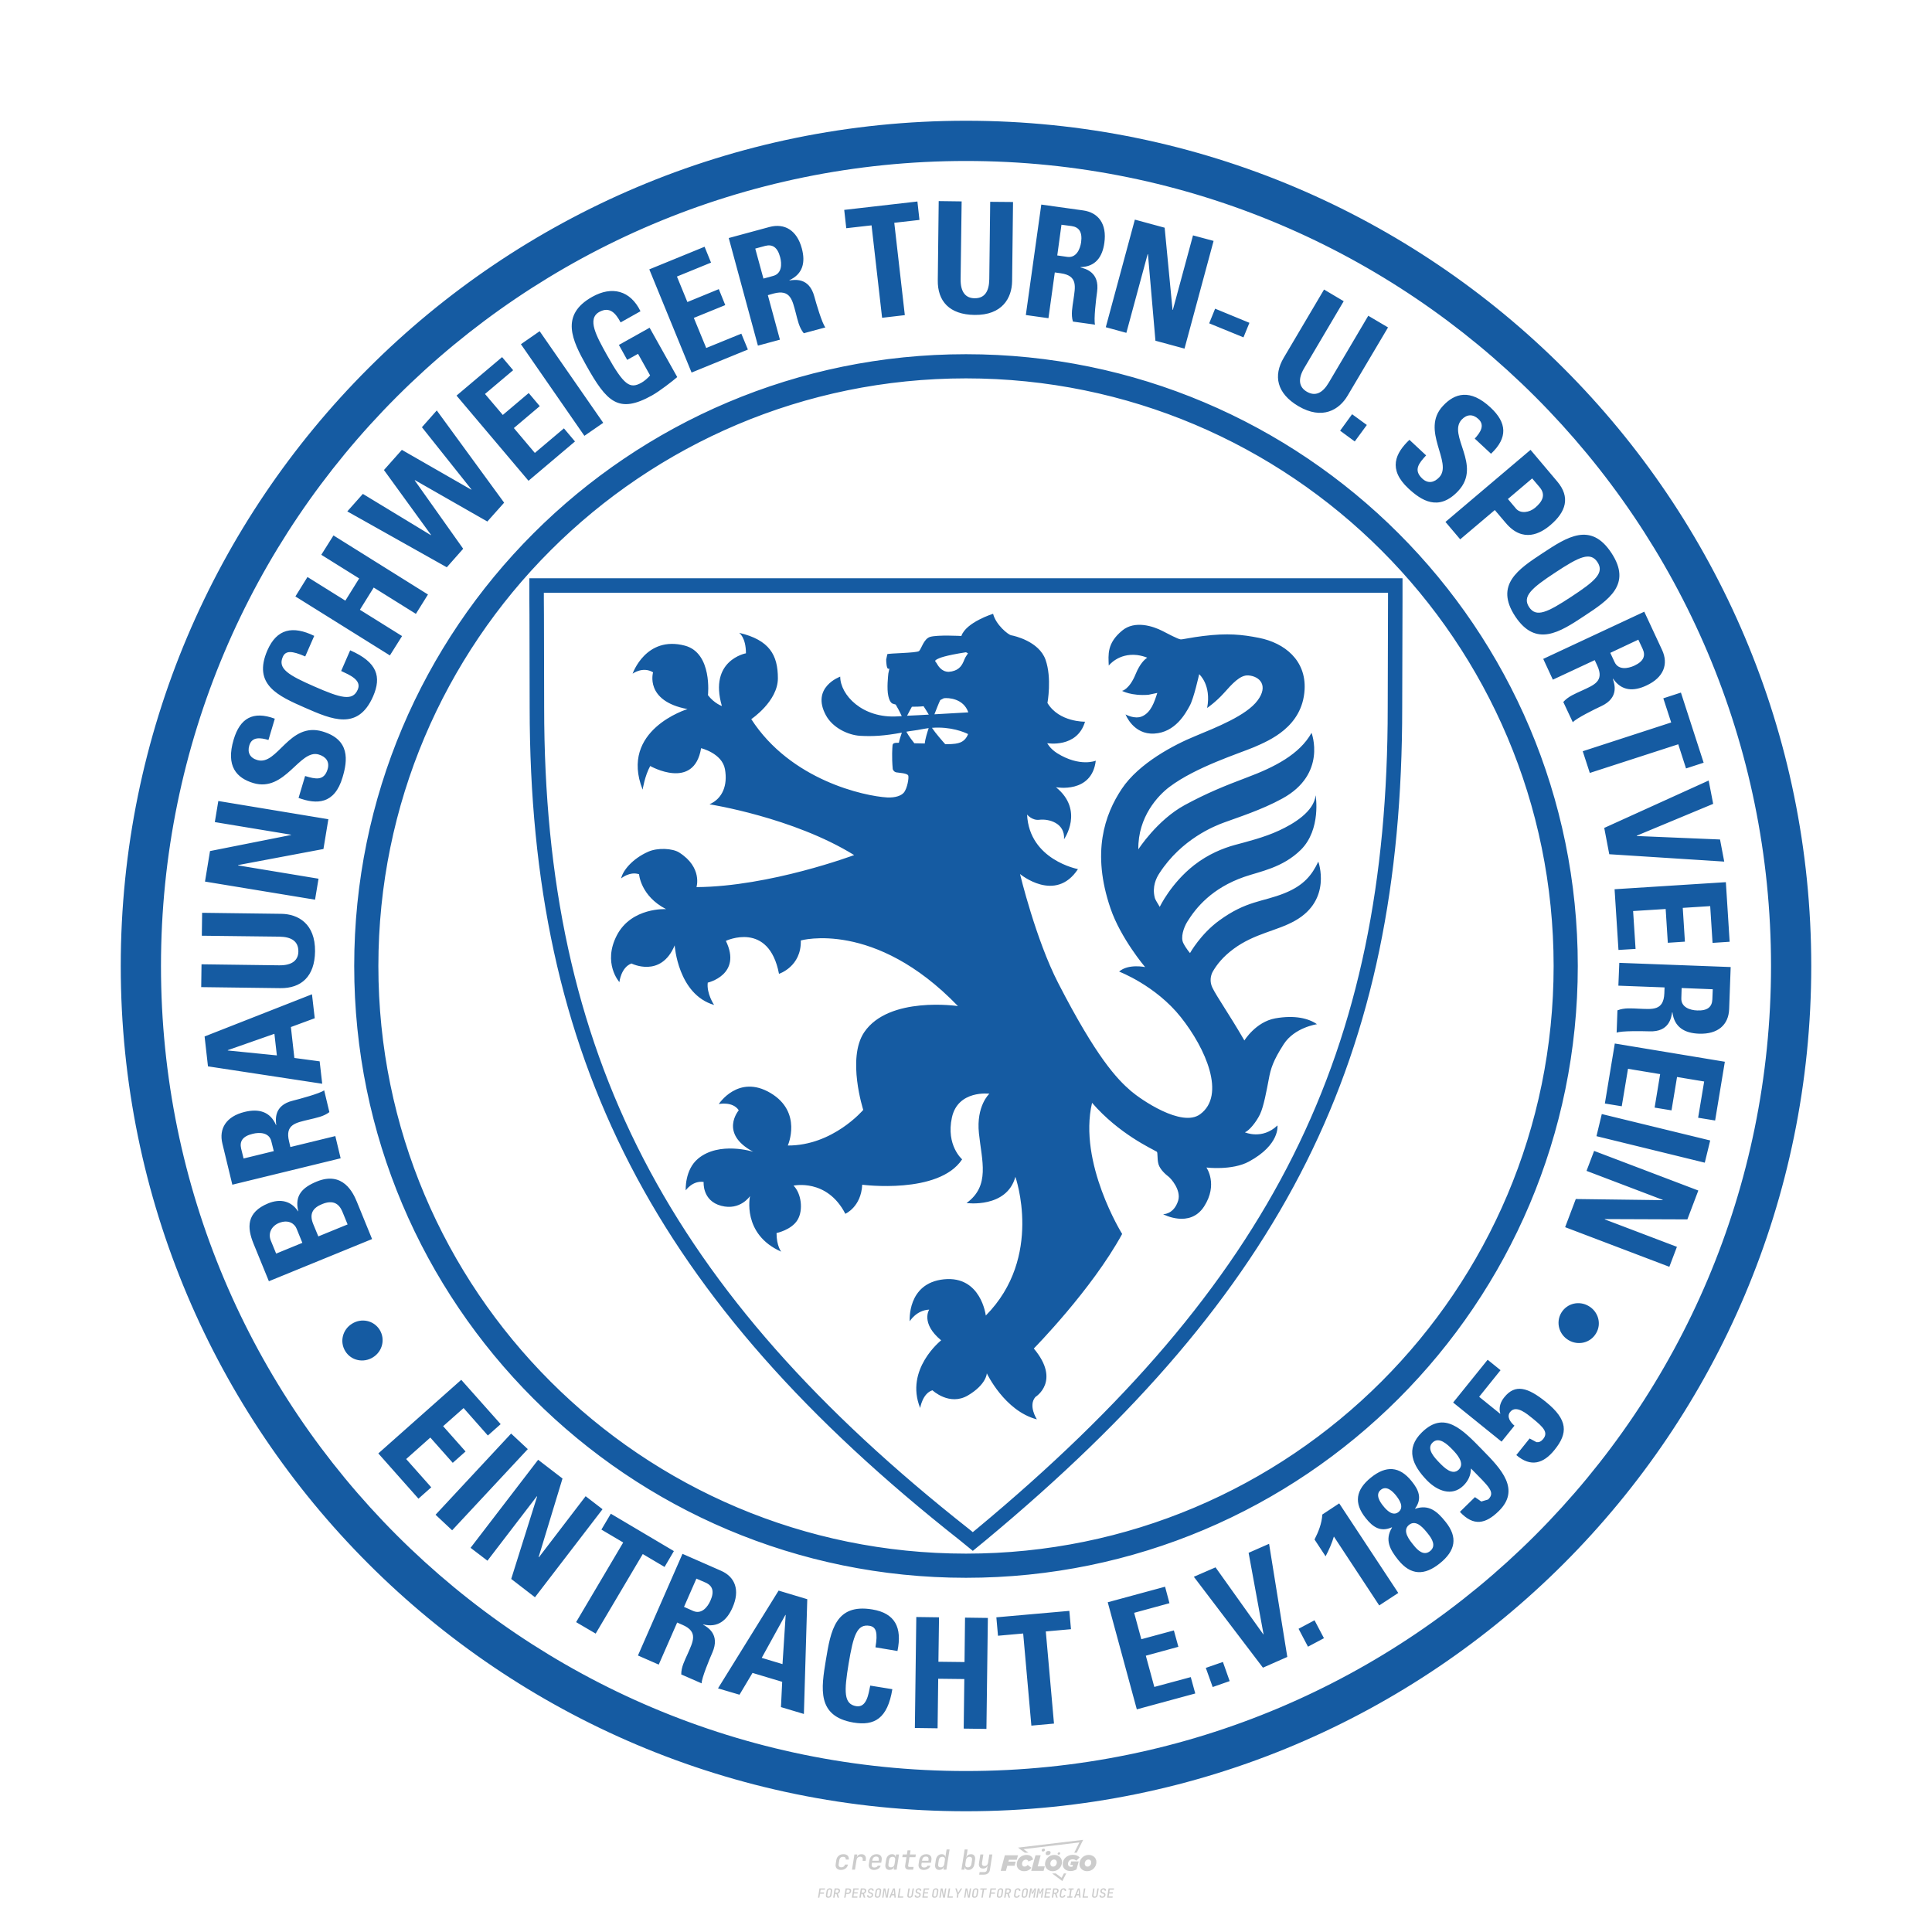 <?xml version="1.0" encoding="UTF-8"?>
<svg data-name="图层_1" xmlns="http://www.w3.org/2000/svg" version="1.1" viewBox="0 0 800 800">
  <!-- Created by @FCLOGO 2024-12-20 GMT+8 13:21:27 . https://fclogo.top/ -->
<!-- FOR PERSONAL USE ONLY NOT FOR COMMERCIAL USE -->
  <path d="M348.219,774.301c-.786,0-1.375-.217-1.768-.652-.393-.435-.528-1.03-.406-1.786l.252-1.648c.122-.755.45-1.35.984-1.785.534-.435,1.194-.652,1.98-.652.755,0,1.329.199,1.722.595.393.397.551.938.475,1.625h-1.236c.03-.359-.055-.637-.257-.836-.202-.198-.498-.297-.887-.297-.42,0-.763.117-1.03.349-.267.233-.435.563-.503.99l-.263,1.659c-.069.435-.006.769.189,1.002.195.233.502.349.921.349.389,0,.715-.099.979-.297.263-.198.436-.48.521-.847h1.236c-.137.687-.467,1.231-.99,1.631-.523.401-1.162.6-1.917.6ZM352.797,774.187l.996-6.294h1.19l-.195,1.19c.336-.87.973-1.304,1.911-1.304.671,0,1.169.208,1.493.624.324.416.429.986.315,1.71l-.069.423h-1.27l.057-.32c.069-.45.011-.795-.171-1.036-.183-.24-.477-.361-.881-.361-.405,0-.74.122-1.007.366-.267.245-.435.588-.503,1.03l-.63,3.971h-1.236ZM361.906,774.301c-.77,0-1.346-.223-1.728-.669s-.515-1.036-.401-1.768l.252-1.648c.084-.488.257-.915.521-1.282s.601-.651,1.013-.852c.412-.202.873-.304,1.385-.304.77,0,1.349.224,1.734.669.385.446.517,1.036.395,1.768l-.172,1.121h-3.845l-.092.526c-.153.954.217,1.431,1.11,1.431.717,0,1.175-.248,1.373-.744h1.225c-.168.534-.503.96-1.007,1.276-.504.317-1.091.475-1.763.475ZM361.231,770.216l-.046.286,2.655-.012.046-.286c.069-.466.013-.822-.166-1.07-.179-.248-.486-.372-.921-.372-.443,0-.795.126-1.059.378-.263.252-.433.611-.509,1.076ZM368.326,774.301c-.633,0-1.103-.212-1.408-.635s-.397-1.001-.274-1.734l.274-1.774c.115-.733.393-1.312.836-1.74.442-.427.98-.641,1.613-.641.465,0,.83.119,1.093.354.263.236.391.557.383.962h.023l.172-1.202h1.236l-.996,6.294h-1.225l.195-1.201h-.023c-.122.412-.351.734-.687.967s-.74.349-1.213.349ZM368.932,773.226c.389,0,.715-.119.978-.355.263-.236.429-.572.498-1.007l.252-1.648c.069-.427.01-.761-.177-1.002-.187-.24-.475-.36-.864-.36-.397,0-.725.118-.984.354-.26.236-.423.572-.492,1.007l-.252,1.648c-.069.443-.013.78.166,1.013.179.233.471.349.876.349ZM376.348,774.187c-.572,0-.994-.157-1.264-.469-.271-.312-.361-.751-.269-1.316l.538-3.387h-1.739l.171-1.122h1.74l.275-1.716h1.236l-.275,1.716h2.472l-.183,1.122h-2.461l-.538,3.387c-.076.442.099.664.526.664h1.717l-.172,1.121h-1.774ZM382.504,774.301c-.77,0-1.346-.223-1.728-.669s-.515-1.036-.401-1.768l.252-1.648c.084-.488.257-.915.521-1.282s.601-.651,1.013-.852c.412-.202.873-.304,1.385-.304.77,0,1.349.224,1.734.669.385.446.517,1.036.395,1.768l-.172,1.121h-3.845l-.092.526c-.153.954.217,1.431,1.11,1.431.717,0,1.175-.248,1.373-.744h1.225c-.168.534-.503.96-1.007,1.276-.504.317-1.091.475-1.763.475ZM381.829,770.216l-.046.286,2.655-.012.046-.286c.069-.466.013-.822-.166-1.07-.179-.248-.486-.372-.921-.372-.443,0-.795.126-1.059.378-.263.252-.433.611-.509,1.076ZM388.924,774.301c-.633,0-1.101-.212-1.402-.635-.301-.423-.395-1.001-.28-1.734l.274-1.774c.115-.733.393-1.312.836-1.74.442-.427.98-.641,1.613-.641.465,0,.83.119,1.093.354.263.236.391.557.383.962h.023l.206-1.465.298-1.796h1.236l-1.327,8.354h-1.225l.195-1.201h-.023c-.122.412-.351.734-.687.967s-.74.349-1.213.349ZM389.531,773.226c.389,0,.715-.119.978-.355.263-.236.429-.572.498-1.007l.252-1.648c.076-.427.019-.761-.172-1.002-.191-.24-.48-.36-.87-.36-.397,0-.725.118-.984.354-.26.236-.423.572-.492,1.007l-.252,1.648c-.076.443-.023.78.16,1.013s.477.349.881.349ZM401.017,774.301c-.473,0-.839-.116-1.099-.349-.26-.233-.385-.555-.378-.967h-.011l-.195,1.201h-1.224l1.327-8.354h1.236l-.286,1.796-.274,1.465h.046c.122-.412.353-.735.692-.967.34-.232.742-.349,1.208-.349.633,0,1.1.214,1.402.641.301.428.395,1.007.281,1.74l-.275,1.774c-.115.733-.395,1.31-.841,1.734-.446.423-.982.635-1.608.635ZM400.766,773.226c.397,0,.723-.116.979-.349.256-.233.422-.571.498-1.013l.252-1.648c.069-.435.011-.77-.171-1.007-.183-.236-.473-.354-.87-.354-.389,0-.715.12-.979.36s-.429.574-.498,1.002l-.252,1.648c-.069.435-.011.771.172,1.007.183.236.473.355.87.355ZM405.469,776.247l.172-1.064h1.934c.641,0,1.007-.302,1.099-.905l.103-.675.206-1.19h-.035c-.122.42-.347.744-.675.973-.328.229-.729.343-1.201.343-.626,0-1.093-.201-1.402-.601s-.41-.944-.303-1.631l.584-3.605h1.236l-.561,3.479c-.061.412,0,.732.183.961s.465.343.847.343c.389,0,.717-.122.984-.366.267-.244.431-.584.492-1.018l.538-3.399h1.236l-1.007,6.409c-.099.603-.37,1.078-.812,1.425-.443.347-1.0.521-1.671.521h-1.946ZM417.787,770.085h3.221l.537-1.855h-5.466l-1.708,6.442h2.147l.586-2.099h3.026l.439-1.708h-3.026l.244-.781ZM424.229,772.916c-.586,0-1.025-.39-1.025-1.123,0-.878.634-1.757,1.611-1.757.488,0,.878.244,1.025.781l1.952-.83c-.293-1.171-1.269-1.903-2.635-1.903-2.782,0-4.148,2.147-4.148,3.904s1.269,2.83,3.075,2.83c1.367,0,2.342-.586,2.977-1.415l-1.513-1.171c-.39.439-.83.683-1.318.683ZM430.915,768.231h-2.147l-1.757,6.442h5.124l.488-1.855h-2.928l1.22-4.587ZM439.748,771.013c0-1.659-1.318-2.928-3.221-2.928-2.196,0-3.807,1.806-3.807,3.807,0,1.659,1.318,2.928,3.221,2.928,2.196,0,3.807-1.806,3.807-3.807ZM434.917,771.696c0-.83.586-1.708,1.513-1.708.781,0,1.171.537,1.171,1.22,0,.83-.586,1.708-1.513,1.708-.781,0-1.171-.537-1.171-1.22ZM443.213,772.233h1.074l-.195.683c-.146.049-.342.098-.586.098-.683,0-1.269-.39-1.269-1.22,0-1.025.732-1.903,1.952-1.903.586,0,1.123.244,1.513.586l1.367-1.367c-.439-.537-1.513-1.074-2.733-1.074-2.587,0-4.295,1.757-4.295,3.855,0,2.05,1.611,2.879,3.221,2.879.927,0,1.855-.293,2.489-.683l.927-3.319h-3.123l-.342,1.464ZM450.777,768.084c-2.196,0-3.807,1.806-3.807,3.807,0,1.659,1.318,2.928,3.221,2.928,2.196,0,3.807-1.806,3.807-3.807,0-1.659-1.318-2.928-3.221-2.928ZM450.338,772.916c-.781,0-1.171-.537-1.171-1.22,0-.83.586-1.708,1.513-1.708.781,0,1.171.537,1.171,1.22,0,.83-.586,1.708-1.513,1.708ZM437.942,767.499c-.049.293.098.488.439.488s.537-.195.634-.488c.049-.244-.098-.488-.439-.488s-.586.244-.634.488ZM432.135,765.498c-.439,0-.732.244-.781.586s.098.586.537.586.732-.244.781-.586c.098-.342-.098-.586-.537-.586ZM433.013,767.303c-.098.537.146.878.83.878.634,0,1.074-.39,1.171-.878s-.146-.878-.83-.878c-.683,0-1.074.39-1.171.878ZM439.602,777.552l-2.44-1.806h-1.513l4.246,3.172,1.611-3.172h-.976l-.927,1.806ZM425.839,767.157l-2.001-1.464,23.132-2.782-2.147,4.246h1.025l2.684-5.319-26.988,3.221,2.782,2.099h1.513ZM338.719,785.785l.609-3.832h2.32l-.084.519h-1.764l-.184,1.145h1.627l-.084.525h-1.617l-.257,1.643h-.567ZM342.97,785.838c-.357,0-.623-.101-.798-.302-.175-.201-.234-.473-.178-.816l.268-1.701c.056-.343.203-.615.441-.816.238-.201.535-.302.892-.302s.623.1.798.299c.175.199.236.471.184.814l-.268,1.706c-.056.343-.204.615-.444.816-.24.201-.538.302-.895.302ZM343.049,785.334c.193,0,.348-.052.467-.158.119-.105.194-.257.226-.457l.268-1.701c.032-.199.005-.352-.079-.457-.084-.105-.222-.158-.415-.158s-.347.052-.465.158c-.117.105-.192.257-.223.457l-.268,1.701c-.032.2-.005.352.079.457s.22.158.409.158ZM344.996,785.785l.609-3.832h1.202c.238,0,.439.046.604.139.165.093.283.223.357.391s.091.366.052.593c-.038.259-.14.484-.304.675-.165.191-.366.321-.604.391l.535,1.643h-.619l-.478-1.575h-.541l-.247,1.575h-.567ZM345.888,783.707h.635c.189,0,.349-.056.48-.168.131-.112.211-.262.239-.451.032-.193,0-.345-.094-.459-.095-.114-.236-.171-.425-.171h-.635l-.2,1.249ZM349.545,785.785l.609-3.832h1.254c.371,0,.651.105.84.315.189.21.255.49.199.84-.038.234-.122.438-.249.611s-.29.307-.488.402c-.198.095-.419.142-.664.142h-.693l-.241,1.522h-.567ZM350.432,783.754h.693c.192,0,.357-.059.493-.176.136-.117.22-.274.252-.47s-.002-.352-.1-.47-.245-.176-.441-.176h-.688l-.21,1.291ZM352.747,785.785l.609-3.832h2.252l-.079.504h-1.695l-.173,1.087h1.512l-.079.499h-1.512l-.194,1.239h1.69l-.079.504h-2.252ZM355.843,785.785l.609-3.832h1.202c.238,0,.439.046.604.139.165.093.283.223.357.391s.091.366.052.593c-.038.259-.14.484-.304.675-.165.191-.366.321-.604.391l.535,1.643h-.619l-.478-1.575h-.541l-.247,1.575h-.567ZM356.736,783.707h.635c.189,0,.349-.056.48-.168.131-.112.211-.262.239-.451.032-.193,0-.345-.094-.459-.095-.114-.236-.171-.425-.171h-.635l-.2,1.249ZM360.132,785.838c-.385,0-.674-.095-.866-.286-.192-.191-.264-.451-.215-.779h.567c-.028.175.011.312.116.412.105.1.266.149.483.149.203,0,.37-.049.501-.147.131-.098.211-.233.239-.404.021-.15.001-.279-.06-.386-.061-.107-.158-.181-.291-.223l-.457-.136c-.266-.08-.462-.217-.588-.409-.126-.192-.17-.42-.131-.682.035-.21.112-.394.231-.551s.273-.28.462-.367.402-.131.64-.131c.35,0,.616.095.798.286.182.191.248.444.2.759h-.567c.028-.168-.003-.3-.092-.396-.089-.096-.23-.144-.422-.144-.189,0-.343.045-.462.134-.119.089-.189.214-.21.375-.025.151-.007.279.052.386s.158.181.294.223l.467.147c.262.081.456.217.58.409.124.193.165.422.123.688-.035.217-.116.406-.241.567-.126.161-.288.286-.485.375-.198.089-.419.134-.664.134ZM363.265,785.838c-.357,0-.623-.101-.798-.302-.175-.201-.234-.473-.178-.816l.268-1.701c.056-.343.203-.615.441-.816.238-.201.535-.302.892-.302s.623.1.798.299c.175.199.236.471.184.814l-.268,1.706c-.056.343-.204.615-.444.816-.24.201-.538.302-.895.302ZM363.344,785.334c.193,0,.348-.052.467-.158.119-.105.194-.257.226-.457l.268-1.701c.032-.199.005-.352-.079-.457-.084-.105-.222-.158-.415-.158s-.347.052-.465.158c-.117.105-.192.257-.223.457l-.268,1.701c-.032.2-.005.352.079.457s.22.158.409.158ZM365.275,785.785l.609-3.832h.709l.619,3.186c.007-.098.017-.217.029-.357.012-.14.027-.285.045-.435.018-.151.037-.289.058-.415l.315-1.979h.525l-.609,3.832h-.709l-.614-3.186c-.007.095-.017.209-.029.344s-.027.276-.045.423c-.018.147-.037.283-.058.409l-.315,2.01h-.53ZM368.225,785.785l1.585-3.832h.745l.373,3.832h-.562l-.073-.971h-1.087l-.388.971h-.593ZM369.385,784.342h.871l-.089-1.102c-.018-.196-.03-.365-.037-.509-.007-.143-.011-.243-.011-.299-.018.056-.052.156-.102.299s-.115.311-.192.504l-.441,1.107ZM371.721,785.785l.609-3.832h.567l-.525,3.312h1.674l-.079.52h-2.247ZM376.678,785.838c-.367,0-.634-.101-.8-.302-.166-.201-.221-.475-.165-.821l.436-2.761h.567l-.436,2.755c-.032.196-.008.35.071.462.079.112.214.168.407.168.193,0,.347-.056.465-.168.117-.112.192-.266.223-.462l.435-2.755h.567l-.436,2.761c-.056.35-.2.625-.433.824-.233.199-.533.299-.9.299ZM379.844,785.838c-.385,0-.674-.095-.866-.286-.192-.191-.264-.451-.215-.779h.567c-.028.175.011.312.116.412.105.1.266.149.483.149.203,0,.37-.049.501-.147.131-.098.211-.233.239-.404.021-.15.001-.279-.06-.386-.061-.107-.158-.181-.291-.223l-.457-.136c-.266-.08-.462-.217-.588-.409-.126-.192-.17-.42-.131-.682.035-.21.112-.394.231-.551s.273-.28.462-.367.402-.131.64-.131c.35,0,.616.095.798.286.182.191.248.444.2.759h-.567c.028-.168-.003-.3-.092-.396-.089-.096-.23-.144-.422-.144-.189,0-.343.045-.462.134-.119.089-.189.214-.21.375-.025.151-.007.279.052.386s.158.181.294.223l.467.147c.262.081.456.217.58.409.124.193.165.422.123.688-.035.217-.116.406-.241.567-.126.161-.288.286-.485.375-.198.089-.419.134-.664.134ZM381.906,785.785l.609-3.832h2.252l-.079.504h-1.695l-.173,1.087h1.512l-.079.499h-1.512l-.194,1.239h1.69l-.079.504h-2.252ZM386.943,785.838c-.357,0-.623-.101-.798-.302-.175-.201-.234-.473-.178-.816l.268-1.701c.056-.343.203-.615.441-.816.238-.201.535-.302.892-.302s.623.1.798.299c.175.199.236.471.184.814l-.268,1.706c-.056.343-.204.615-.444.816-.24.201-.538.302-.895.302ZM387.021,785.334c.193,0,.348-.052.467-.158.119-.105.194-.257.226-.457l.268-1.701c.032-.199.005-.352-.079-.457-.084-.105-.222-.158-.415-.158s-.347.052-.465.158c-.117.105-.192.257-.223.457l-.268,1.701c-.032.2-.005.352.079.457s.22.158.409.158ZM388.953,785.785l.609-3.832h.709l.619,3.186c.007-.098.017-.217.029-.357.012-.14.027-.285.045-.435.018-.151.037-.289.058-.415l.315-1.979h.525l-.609,3.832h-.709l-.614-3.186c-.007.095-.017.209-.029.344s-.027.276-.045.423c-.018.147-.037.283-.058.409l-.315,2.01h-.53ZM392.249,785.785l.609-3.832h.567l-.525,3.312h1.674l-.079.52h-2.247ZM396.117,785.785l.22-1.412-.751-2.42h.577l.446,1.449c.028.095.05.184.066.268.016.084.025.147.029.189.018-.042.046-.105.087-.189.04-.084.088-.173.144-.268l.898-1.449h.598l-1.528,2.42-.22,1.412h-.567ZM399.217,785.785l.609-3.832h.709l.619,3.186c.007-.098.017-.217.029-.357.012-.14.027-.285.044-.435.018-.151.037-.289.058-.415l.315-1.979h.525l-.609,3.832h-.709l-.614-3.186c-.007.095-.017.209-.029.344s-.027.276-.045.423c-.018.147-.037.283-.058.409l-.315,2.01h-.53ZM403.505,785.838c-.357,0-.623-.101-.798-.302-.175-.201-.234-.473-.178-.816l.268-1.701c.056-.343.203-.615.441-.816.238-.201.535-.302.892-.302.357,0,.623.1.798.299.175.199.236.471.184.814l-.268,1.706c-.056.343-.204.615-.444.816-.239.201-.538.302-.895.302ZM403.584,785.334c.193,0,.348-.052.467-.158.119-.105.194-.257.226-.457l.268-1.701c.032-.199.005-.352-.079-.457-.084-.105-.222-.158-.415-.158-.193,0-.347.052-.465.158-.117.105-.191.257-.223.457l-.268,1.701c-.032.2-.005.352.079.457.084.105.22.158.409.158ZM406.381,785.785l.525-3.312h-1.023l.084-.519h2.619l-.084.519h-1.029l-.525,3.312h-.567ZM409.518,785.785l.609-3.832h2.32l-.084.519h-1.764l-.184,1.145h1.627l-.084.525h-1.617l-.257,1.643h-.567ZM413.769,785.838c-.357,0-.623-.101-.798-.302-.175-.201-.234-.473-.178-.816l.268-1.701c.056-.343.203-.615.441-.816.238-.201.535-.302.892-.302.357,0,.623.1.798.299.175.199.236.471.184.814l-.268,1.706c-.056.343-.204.615-.444.816-.239.201-.538.302-.895.302ZM413.848,785.334c.193,0,.348-.052.467-.158.119-.105.194-.257.226-.457l.268-1.701c.032-.199.005-.352-.079-.457-.084-.105-.222-.158-.415-.158-.193,0-.347.052-.465.158-.117.105-.191.257-.223.457l-.268,1.701c-.032.2-.005.352.079.457.084.105.22.158.409.158ZM415.795,785.785l.609-3.832h1.202c.238,0,.439.046.604.139.164.093.283.223.357.391s.091.366.053.593c-.039.259-.14.484-.304.675-.165.191-.366.321-.604.391l.535,1.643h-.619l-.478-1.575h-.541l-.247,1.575h-.567ZM416.688,783.707h.635c.189,0,.349-.056.48-.168.131-.112.211-.262.239-.451.032-.193,0-.345-.095-.459-.094-.114-.236-.171-.425-.171h-.635l-.199,1.249ZM420.905,785.838c-.36,0-.631-.101-.811-.302-.18-.201-.242-.473-.186-.816l.268-1.701c.056-.346.206-.619.449-.819s.545-.299.906-.299c.357,0,.625.101.806.302.18.201.242.473.186.816h-.567c.031-.199.003-.352-.087-.457-.089-.105-.228-.158-.417-.158-.193,0-.351.052-.475.158-.124.105-.202.255-.234.451l-.268,1.706c-.032.2-.003.352.087.457.089.105.23.158.423.158s.35-.052.472-.158.199-.257.231-.457h.567c-.035.228-.115.425-.239.593s-.281.298-.47.388c-.189.091-.402.136-.64.136ZM424.034,785.838c-.357,0-.623-.101-.798-.302-.175-.201-.234-.473-.178-.816l.268-1.701c.056-.343.203-.615.441-.816.238-.201.535-.302.892-.302.357,0,.623.1.798.299.175.199.236.471.184.814l-.268,1.706c-.056.343-.204.615-.444.816-.239.201-.538.302-.895.302ZM424.112,785.334c.193,0,.348-.052.467-.158.119-.105.194-.257.226-.457l.268-1.701c.032-.199.005-.352-.079-.457-.084-.105-.222-.158-.415-.158-.193,0-.347.052-.465.158-.117.105-.191.257-.223.457l-.268,1.701c-.032.2-.005.352.079.457.084.105.22.158.409.158ZM425.965,785.785l.609-3.832h.687l.184,1.228c.021.119.037.23.047.333.011.103.019.183.026.239.018-.056.047-.136.089-.241.042-.105.091-.217.147-.336l.567-1.223h.709l-.609,3.832h-.535l.204-1.291c.025-.168.058-.352.1-.554.042-.201.087-.404.136-.609s.096-.4.142-.585c.045-.185.087-.348.126-.488l-.855,1.863h-.551l-.283-1.863c-.004.136-.011.295-.021.475s-.024.372-.039.575c-.016.203-.035.407-.058.611-.023.205-.048.396-.076.575l-.205,1.291h-.54ZM429.115,785.785l.609-3.832h.687l.184,1.228c.021.119.037.23.047.333.011.103.019.183.026.239.018-.056.047-.136.089-.241.042-.105.091-.217.147-.336l.567-1.223h.709l-.609,3.832h-.535l.204-1.291c.025-.168.058-.352.1-.554.042-.201.087-.404.136-.609s.096-.4.142-.585c.045-.185.087-.348.126-.488l-.855,1.863h-.551l-.283-1.863c-.004.136-.011.295-.021.475s-.024.372-.039.575c-.016.203-.035.407-.058.611-.023.205-.048.396-.076.575l-.205,1.291h-.54ZM432.411,785.785l.609-3.832h2.252l-.079.504h-1.696l-.173,1.087h1.512l-.079.499h-1.512l-.194,1.239h1.69l-.079.504h-2.252ZM435.507,785.785l.609-3.832h1.202c.238,0,.439.046.604.139.164.093.283.223.357.391s.091.366.053.593c-.039.259-.14.484-.304.675-.165.191-.366.321-.604.391l.535,1.643h-.619l-.478-1.575h-.541l-.247,1.575h-.567ZM436.4,783.707h.635c.189,0,.349-.056.48-.168.131-.112.211-.262.239-.451.032-.193,0-.345-.095-.459-.094-.114-.236-.171-.425-.171h-.635l-.199,1.249ZM439.801,785.838c-.36,0-.631-.101-.811-.302-.18-.201-.242-.473-.186-.816l.268-1.701c.056-.346.206-.619.449-.819s.545-.299.906-.299c.357,0,.625.101.806.302.18.201.242.473.186.816h-.567c.031-.199.003-.352-.087-.457-.089-.105-.228-.158-.417-.158-.193,0-.351.052-.475.158-.124.105-.202.255-.234.451l-.268,1.706c-.032.2-.003.352.087.457.089.105.23.158.423.158s.35-.052.472-.158.199-.257.231-.457h.567c-.035.228-.115.425-.239.593s-.281.298-.47.388c-.189.091-.402.136-.64.136ZM441.879,785.785l.079-.504h.777l.446-2.824h-.777l.084-.504h2.126l-.084.504h-.777l-.446,2.824h.777l-.079.504h-2.126ZM444.74,785.785l1.585-3.832h.745l.373,3.832h-.562l-.073-.971h-1.087l-.388.971h-.593ZM445.9,784.342h.871l-.089-1.102c-.017-.196-.03-.365-.037-.509-.007-.143-.01-.243-.01-.299-.018.056-.052.156-.102.299s-.115.311-.192.504l-.441,1.107ZM448.235,785.785l.609-3.832h.567l-.525,3.312h1.674l-.079.52h-2.247ZM453.193,785.838c-.368,0-.634-.101-.8-.302-.166-.201-.221-.475-.165-.821l.436-2.761h.567l-.436,2.755c-.032.196-.008.35.071.462.079.112.214.168.407.168s.347-.056.465-.168c.117-.112.192-.266.223-.462l.436-2.755h.567l-.436,2.761c-.056.35-.2.625-.433.824-.233.199-.533.299-.9.299ZM456.358,785.838c-.385,0-.674-.095-.866-.286-.193-.191-.264-.451-.215-.779h.567c-.028.175.011.312.115.412.105.1.266.149.483.149.203,0,.37-.049.501-.147s.211-.233.239-.404c.021-.15.001-.279-.06-.386s-.158-.181-.291-.223l-.457-.136c-.266-.08-.462-.217-.588-.409-.126-.192-.17-.42-.131-.682.035-.21.112-.394.231-.551s.273-.28.462-.367c.189-.087.402-.131.64-.131.35,0,.616.095.798.286.182.191.248.444.199.759h-.567c.028-.168-.003-.3-.092-.396-.089-.096-.23-.144-.423-.144-.189,0-.343.045-.462.134-.119.089-.189.214-.21.375-.025.151-.007.279.052.386s.158.181.294.223l.467.147c.262.081.456.217.58.409.124.193.165.422.124.688-.035.217-.116.406-.241.567-.126.161-.288.286-.485.375-.198.089-.419.134-.664.134ZM458.421,785.785l.609-3.832h2.252l-.079.504h-1.696l-.173,1.087h1.512l-.079.499h-1.512l-.194,1.239h1.69l-.079.504h-2.252Z" style="fill: #ccc;"/>
  <path d="M612.483,578.386l8.86-11.021-5.341-4.324-14.286,17.719,20.051,16.193,5.341-6.613c-1.569-1.272-3.391-3.688-1.78-5.68,2.501-3.137,7.037.89,9.284,2.671,4.705,3.815,6.528,5.85,4.366,8.563-.89,1.06-1.78,1.399-2.756,1.272l-2.84-1.526-5.511,6.867c6.019,5.172,11.276,3.518,15.811-2.119,5.596-6.91,5.68-12.42-3.561-19.881-7.503-6.062-12.717-7.545-17.21-1.95-1.611,1.95-2.416,4.366-1.653,6.782h-.17l-8.606-6.953ZM604.513,626.033c5.723,6.147,10.682,4.96,16.066-.296,9.114-8.902,1.102-17.381-6.571-25.18-8.69-8.944-15.982-16.49-25.222-7.461-6.994,6.825-3.942,13.692,2.162,19.966,4.112,4.197,10.216,6.782,15.006,2.119,1.992-1.95,3.095-4.281,3.137-7.122,7.376,7.546,10.259,9.792,7.122,12.845l-2.84.848-2.628-1.823-6.232,6.104ZM595.993,605.643c-1.908-1.992-5.511-5.68-2.798-8.309,2.671-2.628,6.189.805,8.139,2.798,1.908,1.95,5.384,5.765,2.713,8.393-2.671,2.628-6.147-.932-8.054-2.882M596.247,647.313c6.401-5.172,7.545-10.725,2.289-17.21-3.434-4.281-6.867-7.291-12.547-5.341l-.042-.087c3.01-4.112,1.569-7.673-1.399-11.319-5.045-6.316-10.64-6.571-16.872-1.526-6.274,5.044-7.206,10.555-2.119,16.829,2.925,3.688,6.104,5.85,10.767,3.773l.085.087c-3.095,5.087-.89,9.114,2.543,13.396,5.214,6.486,10.894,6.571,17.296,1.399M571.746,616.919c2.374-1.95,4.96.636,6.316,2.331,1.399,1.78,3.476,4.833,1.06,6.825-2.416,1.95-5.002-.763-6.401-2.543-1.357-1.653-3.349-4.705-.975-6.613M583.446,631.417c3.052-2.459,6.231,1.653,7.885,3.73,1.611,1.992,3.476,5.002.848,7.122-2.628,2.119-5.172-.339-6.74-2.332-1.696-2.077-5.045-6.062-1.992-8.521M548.898,644.43c1.357-2.543,2.586-5.341,3.434-8.181l18.779,28.529,7.885-5.172-24.459-37.092-6.994,4.621c-.212,3.73-1.611,7.164-3.222,10.343l4.578,6.953ZM537.707,674.443l3.9,7.418,6.613-3.518-3.9-7.418-6.613,3.518ZM522.955,690.551l10.089-4.451-7.545-46.842-8.478,3.73,6.189,33.743-.085.043-19.796-27.766-8.987,3.9,28.613,37.642ZM499.301,690.638l2.84,7.927,7.037-2.459-2.798-7.927-7.079,2.459ZM494.934,701.236l-1.865-6.782-15.091,4.069-3.518-12.929,13.48-3.688-1.865-6.782-13.48,3.646-2.967-10.937,14.625-3.985-1.823-6.825-23.739,6.443,12.039,44.34,24.204-6.57ZM412.57,669.698l.678,7.63,10.428-.932,3.391,38.151,9.368-.848-3.391-38.151,10.428-.932-.678-7.588-30.225,2.67ZM388.577,688.095l.254-18.398-9.411-.127-.594,45.952,9.411.127.254-20.517,10.81.127-.254,20.517,9.411.127.594-45.952-9.453-.127-.212,18.398-10.81-.127ZM353.435,713.275c8.69,1.441,14.074-1.696,16.066-13.819l-9.156-1.484c-.721,3.561-1.484,9.199-5.808,8.521-5.214-.89-5.045-6.019-3.137-17.635,1.95-11.615,3.434-16.532,8.69-15.642,2.755.467,3.434,2.882,2.416,8.902l9.114,1.526c1.992-9.665-.933-15.642-10.428-17.21-15.303-2.543-17.21,8.86-19.203,20.857-1.95,11.87-3.858,23.399,11.446,25.985M324.017,689.071l-8.605-2.586,9.792-17.762h.127l-1.314,20.347ZM306.213,701.746l5.384-9.029,12.293,3.688-.509,10.47,9.495,2.84,1.399-47.52-11.87-3.561-25.095,40.483,8.903,2.628ZM280.397,671.86l2.247.975c6.613,2.883,4.281,6.952,2.119,11.955-1.229,2.755-2.713,5.511-2.671,8.563l8.436,3.688c-.042-2.077,3.264-10.089,4.451-12.76,3.307-7.588-2.077-10.513-3.858-11.573l.042-.087c6.019,1.526,9.835-1.611,12.166-6.995,3.179-7.164,1.06-12.675-4.79-15.218l-15.94-6.995-18.44,42.094,8.605,3.773,7.631-17.421ZM288.366,653.674l3.815,1.653c2.755,1.229,3.773,3.476,1.992,7.461-1.187,2.713-3.688,5.765-7.122,4.282l-3.815-1.696,5.129-11.7ZM252.928,626.798l-3.9,6.571,9.029,5.341-19.5,32.98,8.097,4.748,19.5-32.938,9.029,5.341,3.858-6.571-26.113-15.473ZM201.847,646.256l20.432-26.663.127.087-10.725,34.124,9.835,7.588,27.978-36.456-6.995-5.384-19.33,25.265-.127-.087,9.877-32.514-10.089-7.758-27.978,36.456,6.994,5.342ZM187.222,633.665l31.327-33.616-6.91-6.443-31.284,33.616,6.867,6.443ZM173.275,620.567l5.299-4.705-10.386-11.7,10.004-8.902,9.284,10.47,5.299-4.705-9.284-10.471,8.478-7.503,10.047,11.361,5.299-4.705-16.32-18.355-34.337,30.479,16.617,18.736ZM649.532,554.946c3.942,2.332,9.029,1.145,11.361-2.84,2.374-3.942.933-8.944-3.01-11.276-3.985-2.374-9.029-1.187-11.403,2.798-2.331,3.942-.933,8.987,3.052,11.319M656.95,484.832l31.538,11.997v.127l-35.99-.467-4.409,11.657,43.154,16.405,3.137-8.266-29.885-11.361.042-.127,34.166.127,4.536-11.955-43.154-16.405-3.136,8.267ZM661.062,470.462l44.849,10.979,2.247-9.199-44.892-10.937-2.204,9.156ZM664.538,456.939l6.995,1.145,2.586-15.515,13.311,2.204-2.289,13.861,6.995,1.145,2.289-13.819,11.234,1.865-2.501,15.006,7.037,1.145,4.027-24.332-45.57-7.545-4.113,24.841ZM689.252,408.868l-.085,2.459c-.297,7.249-4.917,6.571-10.428,6.359-3.01-.127-6.104-.467-8.987.678l-.339,9.241c1.95-.805,10.64-.636,13.565-.551,8.309.339,9.072-5.808,9.411-7.842h.127c.805,6.189,5.087,8.605,10.979,8.817,7.885.296,12.251-3.688,12.505-10.131l.636-17.465-46.121-1.738-.382,9.453,19.119.721ZM709.217,409.63l-.17,4.197c-.127,3.01-1.865,4.748-6.274,4.578-2.925-.087-6.74-1.314-6.571-5.087l.127-4.197,12.887.509ZM670.175,393.353l7.079-.424-1.017-15.684,13.48-.848.89,13.989,7.079-.467-.89-13.989,11.361-.721.975,15.219,7.079-.467-1.569-24.671-46.079,2.925,1.611,25.137ZM664.283,342.823l2.077,10.894,47.605,3.052-1.738-9.156-34.464-1.441-.042-.127,31.666-13.183-1.865-9.665-43.239,19.626ZM696.033,286.783l-7.291,2.374,3.264,10.004-36.626,11.912,2.925,8.987,36.626-11.87,3.222,10.004,7.291-2.374-9.411-29.038ZM660.34,273.345l1.017,2.204c3.095,6.571-1.357,8.097-6.359,10.428-2.713,1.272-5.638,2.374-7.673,4.705l3.942,8.393c1.357-1.611,9.156-5.468,11.827-6.698,7.503-3.518,5.383-9.284,4.748-11.276l.127-.043c3.518,5.129,8.478,5.299,13.777,2.798,7.164-3.307,9.199-8.86,6.486-14.71l-7.376-15.854-41.84,19.542,3.985,8.605,17.339-8.095ZM678.399,264.867l1.78,3.815c1.272,2.755.551,5.087-3.434,6.952-2.671,1.229-6.613,1.908-8.181-1.484l-1.78-3.815,11.615-5.468ZM627.403,255.202c8.605,13.014,18.44,6.571,28.529-.087,10.174-6.698,19.923-13.098,11.319-26.156-8.563-13.014-18.313-6.613-28.487.087-10.089,6.655-19.923,13.098-11.361,26.156M633.168,251.387c-2.925-4.409.975-7.842,10.852-14.328,9.877-6.528,14.54-8.732,17.465-4.282,2.925,4.451-.975,7.842-10.852,14.328-9.877,6.486-14.54,8.732-17.465,4.281M598.535,216.118l6.104,7.206,14.328-12.124,4.536,5.341c7.164,8.478,14.497,4.281,18.482.89,6.443-5.468,8.393-11.53,2.798-18.101l-11.021-13.056-35.227,29.844ZM634.44,198.101l3.095,3.646c2.755,3.264.975,6.104-1.908,8.521-2.374,1.992-6.019,2.501-7.842.382l-3.391-4.027,10.047-8.521ZM603.876,203.23c9.877-10.64-4.578-23.018,1.357-29.461,2.204-2.332,4.705-2.332,6.952-.254,2.798,2.586.805,5.553-1.526,8.097l6.74,6.274c7.037-6.655,6.571-12.845-.17-19.118-8.436-7.885-14.879-5.977-19.754-.678-9.411,10.047,4.197,23.399-1.484,29.505-2.119,2.289-4.705,2.755-7.037.594-3.815-3.561-1.399-6.401,1.569-9.623l-6.91-6.443c-5.808,5.511-8.987,12.166-.424,20.136,5.299,4.917,12.505,9.75,20.686.975M559.874,171.523l-4.96,6.825,6.062,4.451,5.002-6.825-6.104-4.451ZM566.572,130.744l-16.32,27.639c-2.586,4.409-5.638,5.892-9.199,3.773-2.967-1.78-3.9-4.917-.975-9.792l16.32-27.639-8.139-4.832-16.66,28.19c-4.451,7.503-2.925,14.795,6.019,20.094,9.962,5.85,16.956,1.526,20.432-4.409l16.702-28.19-8.181-4.833ZM503.156,127.819l-2.459,6.062,14.201,5.808,2.459-6.019-14.201-5.85ZM466.403,137.823l8.817-32.598.127.043,3.095,35.82,12.039,3.264,12.039-44.595-8.521-2.289-8.351,30.861-.127-.043-3.264-33.997-12.335-3.349-12.039,44.553,8.52,2.331ZM436.772,112.812l2.459.339c7.164,1.017,6.019,5.553,5.256,10.979-.424,3.01-1.102,6.062-.212,9.029l9.156,1.272c-.594-2.035.424-10.64.848-13.565,1.145-8.224-4.875-9.58-6.867-10.131v-.127c6.231-.169,9.072-4.197,9.877-10.047,1.102-7.8-2.416-12.547-8.817-13.438l-17.296-2.416-6.401,45.739,9.368,1.314,2.629-18.947ZM439.527,93.058l4.197.551c2.967.424,4.536,2.332,3.942,6.698-.424,2.925-2.035,6.571-5.723,6.062l-4.154-.594,1.738-12.717ZM410.022,83.563l-.382,32.09c-.085,5.129-1.992,7.927-6.147,7.842-3.434-.043-5.808-2.289-5.723-7.969l.424-32.132-9.495-.127-.382,32.768c-.127,8.69,4.832,14.243,15.218,14.37,11.53.169,15.473-7.079,15.557-13.989l.382-32.768-9.453-.084ZM349.573,86.912l.848,7.588,10.47-1.187,4.366,38.279,9.411-1.102-4.366-38.236,10.428-1.187-.848-7.63-30.309,3.475ZM317.949,122.223l2.374-.678c7.037-1.865,7.758,2.755,9.199,8.054.763,2.925,1.357,6.019,3.307,8.393l8.944-2.416c-1.357-1.611-3.815-9.962-4.578-12.802-2.162-8.054-8.224-6.91-10.301-6.655l-.042-.087c5.68-2.628,6.698-7.461,5.172-13.141-2.035-7.588-7.164-10.555-13.396-8.902l-16.872,4.578,12.082,44.553,9.114-2.459-5.002-18.439ZM312.735,102.936l4.069-1.102c2.882-.763,5.087.339,6.231,4.621.763,2.84.763,6.825-2.882,7.8l-4.027,1.102-3.391-12.421ZM309.683,144.733l-2.713-6.571-14.54,5.935-5.129-12.463,13.014-5.299-2.671-6.613-13.014,5.341-4.324-10.555,14.116-5.765-2.671-6.571-22.891,9.368,17.508,42.73,23.314-9.538ZM265.215,128.88c-4.239-8.69-11.87-10.513-19.966-5.977-13.523,7.546-8.224,18.143-2.543,28.317,8.563,15.303,13.396,20.263,27.299,12.505,3.307-1.865,8.436-5.892,10.428-7.588l-11.446-20.432-12.717,7.122,3.434,6.189,4.493-2.501,5.002,8.944c-1.017,1.145-2.289,2.289-3.646,3.052-4.748,2.628-7.164,1.06-14.243-11.53-4.366-7.842-8.309-14.922-3.179-17.804,4.366-2.416,6.825.551,8.86,4.324l8.224-4.621ZM249.784,175.085l-26.325-37.94-7.758,5.384,26.282,37.94,7.8-5.384ZM238.085,182.801l-4.578-5.426-12.039,10.174-8.69-10.301,10.725-9.072-4.578-5.426-10.725,9.072-7.376-8.69,11.657-9.835-4.578-5.426-18.864,15.94,29.801,35.269,19.246-16.279ZM185.012,234.899l6.782-7.673-20.051-28.275.085-.127,29.97,17.126,6.952-7.8-27.893-38.194-6.147,6.952,20.517,25.774-.085.087-28.741-16.49-7.418,8.351,19.5,26.876-.085.087-28.148-17.083-6.443,7.249,41.204,23.14ZM143.002,248.718l-15.684-9.792-5.002,8.054,39.127,24.417,5.045-8.012-17.465-10.894,5.723-9.199,17.465,10.894,5.002-8.012-39.127-24.459-5.045,8.012,15.684,9.792-5.723,9.199ZM154.49,288.354c3.518-8.097,1.823-14.116-9.495-19.076l-3.73,8.563c3.307,1.569,8.648,3.688,6.867,7.715-2.119,4.917-7.079,3.476-17.931-1.272-10.852-4.748-15.26-7.418-13.098-12.293,1.145-2.586,3.646-2.628,9.284-.169l3.73-8.521c-8.944-4.324-15.473-2.925-19.373,5.935-6.231,14.286,4.451,18.949,15.642,23.866,11.064,4.832,21.831,9.538,28.105-4.748M133.591,302.894c-13.947-4.154-18.652,14.328-27.046,11.826-3.052-.89-4.197-3.137-3.307-6.062,1.102-3.688,4.621-3.222,7.927-2.247l2.628-8.817c-9.072-3.349-14.413-.169-17.041,8.648-3.307,11.064,1.229,15.94,8.181,18.017,13.183,3.9,19.118-14.201,27.046-11.826,3.01.89,4.578,3.01,3.688,6.062-1.484,5.002-5.087,4.112-9.326,2.84l-2.713,9.072c7.545,2.755,14.922,2.671,18.228-8.563,2.077-6.91,3.179-15.557-8.266-18.949M131.896,363.853l-33.319-5.511v-.127l35.354-6.655,2.035-12.335-45.57-7.545-1.441,8.732,31.538,5.214v.127l-33.531,6.655-2.077,12.633,45.57,7.503,1.441-8.691ZM83.571,387.464l32.132.382c5.087.087,7.885,1.992,7.842,6.147-.042,3.434-2.332,5.808-8.012,5.723l-32.09-.424-.127,9.453,32.725.424c8.69.127,14.286-4.832,14.413-15.218.127-11.53-7.079-15.473-13.989-15.557l-32.768-.424-.127,9.495ZM113.625,428.075l1.017,8.944-20.305-2.035-.042-.127,19.33-6.783ZM132.362,439.478l-10.47-1.399-1.441-12.802,9.877-3.646-1.145-9.919-44.468,17.465,1.399,12.378,47.308,7.206-1.06-9.283ZM120.239,474.959l-.551-2.374c-1.738-7.079,2.925-7.673,8.266-8.987,2.925-.721,6.019-1.229,8.436-3.095l-2.162-9.029c-1.696,1.314-10.089,3.561-12.929,4.282-8.097,1.95-7.122,8.054-6.91,10.131h-.085c-2.459-5.723-7.291-6.867-13.014-5.468-7.63,1.865-10.725,6.91-9.199,13.141l4.112,16.999,44.849-10.937-2.204-9.199-18.61,4.536ZM100.865,479.707l-1.017-4.112c-.678-2.925.509-5.087,4.79-6.104,2.84-.721,6.825-.594,7.715,3.095l1.017,4.069-12.505,3.052ZM147.75,497.595c-1.526-3.73-5.765-12.76-16.574-8.351-5.892,2.416-9.284,5.723-7.673,12.293l-.085.043c-2.882-4.366-7.418-5.299-12.335-3.307-9.114,3.73-8.817,10.047-6.104,16.702l6.359,15.557,42.73-17.465-6.317-15.474ZM114.346,519.088l-2.204-5.384c-1.229-2.967.212-5.977,3.349-7.291,4.154-1.653,6.571.467,7.334,2.374l2.374,5.85-10.852,4.451ZM131.811,511.966l-2.119-5.129c-1.78-4.366-.042-6.74,3.73-8.266,5.977-2.459,7.758,1.696,8.521,3.561l1.992,4.875-12.124,4.96ZM145.758,548.125c-3.9,2.416-5.214,7.461-2.755,11.403,2.416,3.9,7.545,4.96,11.446,2.501,3.9-2.416,5.172-7.461,2.755-11.403-2.459-3.9-7.545-4.96-11.446-2.501M219.195,239.445v8.626l.043,6.474c.041,8.906.084,25.712.084,38.421,0,145.179,51.611,245.089,178.125,344.827l5.375,4.387,5.478-4.494c124.011-103.022,172.326-199.672,172.326-344.718,0-2.578.083-38.857.127-44.934v-8.588H219.195ZM574.753,248.033c-.043,5.977-.127,42.391-.127,44.934,0,143.03-47.695,238.365-170.16,340.103l-1.653,1.356-1.611-1.314c-124.925-98.471-175.879-197.03-175.879-340.146,0-12.717-.042-29.377-.085-38.449l-.042-6.486v-2.586h349.557v2.587ZM398.068,263.351s-9.919-.551-12.971.382c-2.628.848-3.561,4.96-4.536,5.85-.975.848-12.887.89-13.141,1.314l-.466,2.204c0,1.102.17,3.815.848,3.815h.466l-.424,1.95c-.085.89-.721,6.274,0,9.368.678,3.095,1.95,3.179,1.95,3.179l1.102.339c.551.89,1.569,2.755,2.501,4.79l-1.611.087c-14.795.975-23.866-8.987-23.866-16.447,0,0-12.293,4.366-5.892,16.066,2.84,5.172,9.199,8.139,14.116,8.436,5.341.296,9.835.043,17.296-1.314-.509,1.441-1.06,3.137-1.229,4.197h-.042c-1.526,0-2.501.043-2.586,1.06-.085,1.017-.382,4.663.085,9.835,0,0,.339,1.145,1.484,1.357,1.145.212,4.366.296,4.917,1.272.382.763-.339,5.384-1.823,7.122-1.017,1.229-3.434,2.162-6.91,1.992-9.368-.551-39.89-7.079-56.253-32.429,0,0,11.021-7.376,11.021-16.914,0-9.58-3.434-15.854-16.024-18.822,0,0,2.798,1.865,2.798,8.478,0,0-15.515,2.798-9.962,21.831,0,0-3.179-1.102-5.765-4.494,0,0,1.95-17.465-9.58-20.517-16.151-4.241-21.619,11.613-21.619,11.613,0,0,4.239-3.137,8.478-.551,0,0-3.603,11.87,14.243,15.218,0,0-28.36,8.605-18.567,33.361,0,0,.848-5.68,3.137-9.792,0,0,18.143,10.343,21.068-7.376,0,0,8.69,2.077,9.877,8.69,1.187,6.613-.975,12.166-6.401,14.54,0,0,34.591,5.384,59.898,21.026,0,0-34.845,13.056-65.281,13.268,0,0,2.586-8.139-7.164-14.328-2.713-1.738-8.902-2.077-12.802-.339-6.613,2.925-10.555,7.842-11.234,11.064,0,0,3.518-3.01,7.418-1.738,0,0,.636,9.029,11.191,14.455,0,0-14.243-.848-20.348,10.767-6.062,11.615,1.017,19.458,1.017,19.458,0,0,.636-6.104,5.002-7.715,0,0,12.166,6.189,17.889-7.503,0,0,1.314,20.305,16.32,24.671,0,0-3.179-4.705-2.628-9.241,0,0,14.328-3.264,7.503-17.296,0,0,17.762-8.436,22,13.65,0,0,9.326-2.967,9.029-13.819,0,0,30.521-8.69,65.07,27.172,0,0-28.614-4.282-38.83,10.852-7.249,10.767-.382,32.132-.382,32.132,0,0-12.547,14.837-31.242,14.752,0,0,6.189-13.819-7.164-21.746-13.353-7.927-21.408,4.578-21.408,4.578,0,0,5.765-1.229,8.266,2.586,0,0-8.266,9.58,5.977,17.168,0,0-14.032-4.451-22.807,2.84-5.638,4.663-5.129,13.141-5.129,13.141,0,0,2.84-4.154,7.418-3.476,0,0-.678,7.8,7.291,9.877,7.885,2.077,11.912-4.027,11.912-4.027,0,0-3.476,15.769,12.929,23.018,0,0-1.95-2.289-1.95-7.715,0,0,6.189-1.272,8.69-5.426,2.501-4.112,1.526-11.064-1.653-14.201,0,0,13.861-3.095,21.45,11.657,0,0,6.528-2.798,6.995-12.039,0,0,31.709,4.154,41.373-10.513,0,0-6.74-5.765-4.239-17.296,2.501-11.53,15.515-9.877,15.515-9.877,0,0-5.511,5.002-4.324,16.405,1.187,11.403,4.748,21.704-5.129,28.869,0,0,16.617,2.289,20.221-10.852,0,0,11.742,33.234-12.251,57.44,0,0-1.95-16.575-17.338-15.006-15.388,1.569-14.159,17.381-14.159,17.381,0,0,2.713-4.578,8.054-4.832,0,0-3.646,5.596,4.96,12.717,0,0-15.175,11.997-8.69,28.02,0,0,.975-6.104,5.087-7.334,0,0,7.037,6.655,14.71,2.119,7.715-4.578,7.8-9.156,7.8-9.156,0,0,7.334,15.6,20.73,19.076,0,0-3.73-5.68-.594-9.284,0,0,10.682-6.528-.678-20.051,0,0,23.951-24.29,36.583-47.435,0,0-18.313-29.419-12.463-54.303,11.191,12.929,24.756,18.991,26.748,20.221.594.296.085,2.798.763,5.214.721,2.374,3.222,4.409,4.154,5.129.933.678,5.341,5.596,3.985,9.962-1.823,5.765-6.231,5.596-6.231,5.596,0,0,11.021,5.935,16.956-3.179,5.935-9.199.975-16.151.975-16.151,0,0,10.64,1.314,17.592-2.459,12.972-6.995,11.827-14.964,11.827-14.964-6.359,6.062-13.48,2.84-13.48,2.84,1.78-.678,4.663-4.197,6.231-7.418,1.569-3.222,2.798-10.132,3.646-14.54.805-4.409,1.78-7.673,6.231-14.583,4.493-6.91,13.734-8.224,13.734-8.224-3.434-2.416-9.199-3.858-17.296-2.416-8.097,1.484-12.76,9.156-12.76,9.156-6.486-11.191-11.403-18.059-13.269-21.916-1.145-2.374-.805-4.917.254-6.74,1.611-2.713,3.985-5.892,8.563-9.284,8.732-6.443,17.889-7.376,25.435-11.657,15.431-8.69,9.623-24.459,9.623-24.459-2.628,5.553-5.977,9.835-13.947,13.056-9.114,3.688-15.769,3.052-27.13,11.361-7.673,5.596-12.039,13.438-12.039,13.438,0,0-1.569-1.738-2.755-4.069-1.229-2.374.085-6.359,1.569-8.817,3.688-5.977,10.258-13.989,23.612-18.652,6.613-2.289,15.854-3.73,23.443-11.191,8.563-8.478,6.147-22.594,6.147-22.594-.721,6.825-9.241,11.87-15.133,14.583-6.062,2.84-13.438,4.663-18.313,5.977-4.79,1.314-11.021,3.773-16.914,8.393-9.538,7.461-14.201,17.253-14.201,17.253-.805-1.484-1.78-2.713-2.077-3.9-1.102-4.536.636-8.054,1.95-10.047,9.156-14.159,22.891-19.585,26.748-20.983,5.723-2.119,15.557-5.214,24.121-9.919,18.652-10.174,12.124-27.215,12.124-27.215-4.96,8.902-15.346,14.201-26.663,18.44-9.453,3.561-16.829,6.571-25.816,11.446-11.488,6.231-19.245,18.355-19.245,18.355-.212-13.523,8.266-22.382,12.887-25.858,10.979-8.266,28.783-13.819,35.1-16.49,6.231-2.713,19.966-8.351,20.857-23.781.678-12.124-8.224-19.33-18.906-21.45-6.952-1.357-12.887-2.035-23.103-.763-4.705.551-8.648,1.484-9.326,1.399-1.187-.127-5.68-2.543-7.588-3.518-3.73-1.908-11.361-4.493-16.617-.127-6.359,5.256-5.723,9.962-5.553,14.497,0,0,3.985-5.256,11.742-4.366,1.569.212,2.967.594,4.197,1.102-1.06.678-3.01,2.416-4.79,6.74-2.586,6.401-5.638,6.995-5.638,6.995,0,0,3.858,2.162,10.937,1.611l3.646-.763c-1.229,3.857-2.628,8.097-6.316,9.707-3.095,1.314-6.825-.805-6.825-.805,0,0,3.179,8.436,11.87,7.927,8.732-.467,12.971-8.351,14.668-11.446,1.738-3.052,3.942-13.141,3.942-13.141,0,0,5.129,4.366,3.307,13.989,0,0,3.603-2.459,6.952-6.189,3.349-3.73,6.698-7.588,10.174-7.291,4.705.382,8.309,4.239,3.773,10.343-4.621,6.274-17.21,11.191-25.858,14.795-8.605,3.518-23.272,11.149-30.394,21.831-7.079,10.64-12.591,26.325-4.663,49.512,4.239,12.42,14.328,24.29,14.328,24.29,0,0-6.952-1.484-10.767,1.865,0,0,15.091,5.723,25.52,18.822,10.428,13.098,18.737,32.344,8.054,40.228-7.63,5.68-24.713-6.189-28.656-9.58-5.808-5.002-14.243-13.819-30.139-44.722-9.284-18.017-15.811-45.147-15.811-45.147,0,0,14.625,12.209,23.993-2.035,0,0-20.178-3.773-21.068-22.594,0,0,2.035,2.543,5.087,2.162,3.858-.467,10.682,1.314,10.216,8.054,0,0,8.478-11.955-3.349-21.535,0,0,14.837,2.84,16.49-10.979,0,0-6.571,2.755-15.982-3.095-3.052-1.95-4.112-4.154-4.112-4.154,0,0,12.378,2.162,15.642-8.902,0,0-10.767.254-15.557-7.758,0,0,1.908-10.301-.805-17.932-2.713-7.588-12.929-9.877-14.201-10.089-1.314-.254-6.359-4.366-7.503-8.902,0,0-11.191,3.476-13.141,9.199M387.81,274.583c-.424-.763-1.272-.89.551-1.78.721-.339,2.671-1.314,11.615-2.713l.805.382c0,.339-.933,1.272-1.441,2.586-.89,2.332-1.992,4.282-5.214,4.96l-1.272.169c-3.137,0-4.536-2.755-5.045-3.603M389.336,289.887l1.484-.763c1.865-.254,8.181.087,10.131,5.85-2.798.169-7.927.424-14.032.805.763-1.95,1.78-4.578,2.416-5.892M377.594,292.642h.212c1.187,0,3.476-.043,4.621-.212.466.721,1.399,2.162,2.162,3.476-2.459.169-6.401.339-8.987.467.636-1.187,1.357-2.628,1.992-3.73M385.903,301.376c7.842-.594,13.438,1.823,14.964,2.586-.678,1.78-1.823,2.882-3.137,3.434-1.145.467-2.501.763-6.147.763h-.17c-.89-.975-4.027-4.536-5.511-6.782M378.611,307.775c-.636-.805-2.247-2.84-3.307-4.79,1.441-.296,4.409-.594,6.104-.975,1.102-.212,2.162-.382,3.137-.509-.594,1.78-1.484,4.621-1.611,6.359-1.017,0-3.391-.043-4.324-.087M400,50c-193.3,0-350,156.7-350,350s156.7,350,350,350,350-156.7,350-350S593.3,50,400,50ZM400,733.342c-184.1,0-333.342-149.242-333.342-333.342S215.9,66.658,400,66.658s333.342,149.242,333.342,333.342-149.242,333.342-333.342,333.342ZM400,146.67c-139.91,0-253.33,113.42-253.33,253.33s113.42,253.33,253.33,253.33,253.33-113.42,253.33-253.33-113.42-253.33-253.33-253.33ZM400,643.324c-134.384,0-243.325-108.94-243.325-243.325s108.94-243.325,243.325-243.325,243.325,108.94,243.325,243.325-108.94,243.325-243.325,243.325Z" style="fill: #155ba2;"/>
</svg>